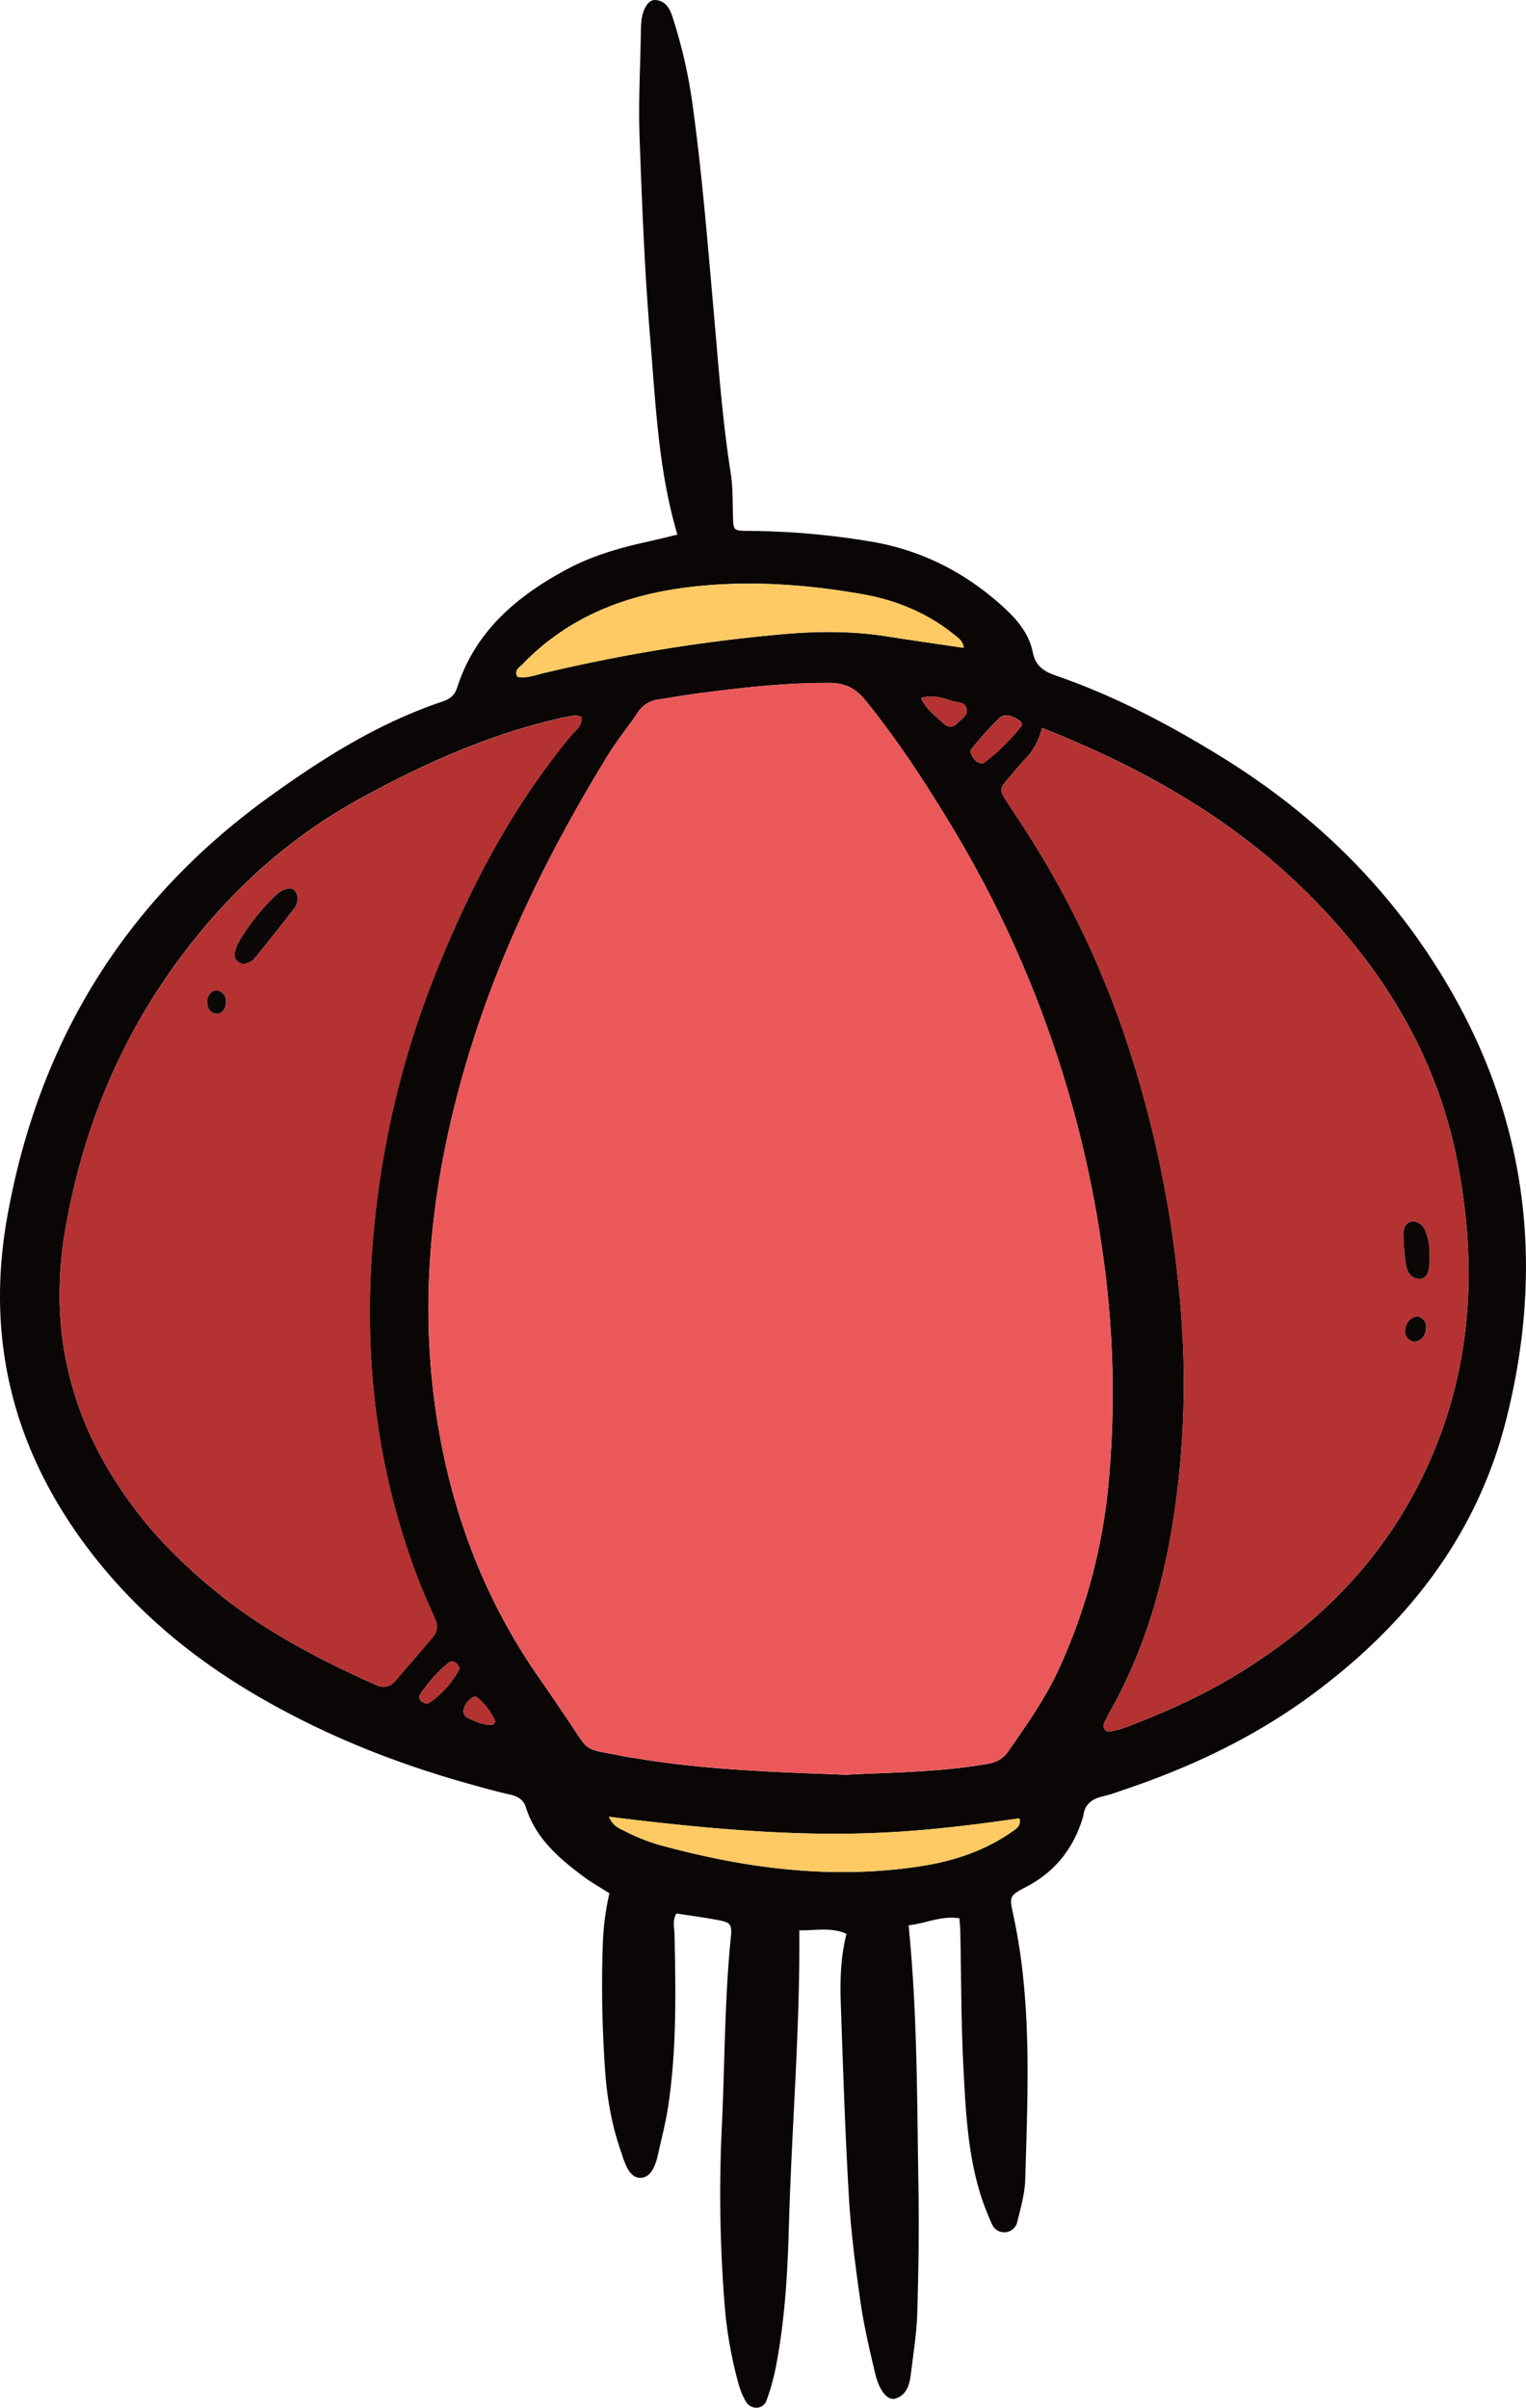 <svg xmlns="http://www.w3.org/2000/svg" width="684.49" height="1080" viewBox="0 0 684.49 1080"><g id="Слой_2" data-name="Слой 2"><g id="set04_540447528"><g id="set04_540447528-2" data-name="set04_540447528"><path d="M548.1 339.63c-23.63-14.6-48.1-27.47-74.42-36.56-5.32-1.84-9.17-4.27-10.39-10.36-1.76-8.81-7.47-15.27-14-21.12-16.39-14.69-35.21-24.41-57-28.38a342.07 342.07.0 0 0-57-5.07c-6.3-.08-6.34-.38-6.51-6.34-.19-6.67.0-13.43-1.08-20-3.7-23.64-5.39-47.49-7.5-71.28-2.72-30.47-5.12-61-9.24-91.28a228.29 228.29.0 0 0-9.38-41.88C300.4 3.82 298.45.18 293.79.0c-2.77-.1-5.3 3.62-6 8.65a51.94 51.94.0 0 0-.32 5.72c-.26 15.78-1.15 31.57-.58 47.31 1.08 30.09 2.27 60.21 4.77 90.21 2.45 29.35 3.62 59 12.18 87.93-5 1.18-9.61 2.33-14.24 3.36-12.17 2.7-24.14 6.21-35.12 12.08-22.47 12-41.26 27.76-49.4 53.11-1.23 3.82-3.61 5.31-6.85 6.4-28.42 9.54-53.38 25.28-77.5 42.68C55.92 404.23 17.32 467.26 3.27 545.71-7.07 603.4 7.31 654.62 43.68 7e2c19.35 24.14 42.85 43.56 69.39 59.33 30.16 17.92 62.39 31 96.09 40.48 6.43 1.82 12.88 3.62 19.39 5.11 3.51.81 6.18 2.07 7.35 5.79 4.39 14 15 23 26.19 31.3 3.43 2.53 7.18 4.63 11.26 7.23a120 120 0 0 0-3 24.09c-.61 18.17-.22 36.34 1 54.47.85 12.89 3 25.62 7.4 37.86a42.91 42.91.0 0 0 2.52 6.66c1.39 2.49 3.27 4.9 6.62 4.52 2.58-.3 4.17-2.27 5.26-4.41A23.37 23.37.0 0 0 295 967c1.67-7.45 3.61-14.86 4.74-22.4 3.84-25.64 3.36-51.46 2.8-77.28-.06-2.81-1.06-5.7.86-9 5.75.88 11.78 1.67 17.76 2.77 6.7 1.23 7.28 1.82 6.62 8.34-2.82 28.1-2.65 56.34-4 84.51a624.84 624.84.0 0 0 1.52 83.11 191.78 191.78.0 0 0 6 32.37 32.67 32.67.0 0 0 3.3 7.86c2.21 3.75 7.68 3.62 9.19-.44a100.82 100.82.0 0 0 4.48-16.5c3.81-20.26 5-40.8 5.58-61.34 1.2-44.2 5.06-88.29 4.68-133.14 7.2.15 14.11-1.54 21.16 1.55-2.75 11-2.9 21.51-2.53 32 1 28.67 1.93 57.34 3.61 86 .93 15.72 2.95 31.4 5.19 47 1.55 10.86 4.08 21.59 6.61 32.27 1.87 7.88 5.67 12.31 9.06 11.22 5.41-1.73 6.41-6.66 7-11.47 1.09-9 2.55-18 2.82-27.07.56-18.63.83-37.28.53-55.92-.66-39-.44-78.14-4.43-117.84 7.81-.82 14.71-4.45 22.8-3.15.15 2.26.36 4.13.4 6 .42 20.07.34 40.17 1.36 60.21 1 19.53 1.88 39.19 7.81 58.09A126.8 126.8.0 0 0 445.1 998a6 6 0 0 0 11.09-.89c1.56-6.47 3.51-13 3.69-19.63C461 937.88 463 898.17 454.53 859c-1.72-8-2-8.62 5.42-12.44 13.05-6.69 21.47-17.19 25.72-31.14A9.75 9.75.0 0 0 486 814c.77-5 4.11-7.16 8.69-8.24 3.25-.76 6.41-1.89 9.58-3 30.53-10.26 59.3-24 85.22-43.32 41.91-31.2 72.77-70.66 85.88-121.77 19.86-77.45 7.36-149.73-38.72-215.55C613 388.41 583.11 361.26 548.1 339.63zM435.74 336a141.38 141.38.0 0 1 12.41-13.78c2.82-2.6 6.35-.86 9.23 1 .6.39 1.26 1.88 1 2.17a90.74 90.74.0 0 1-17.24 16.95 1.06 1.06.0 0 1-.86.0C437.56 342.54 434.36 337.67 435.74 336zm-2.33-18.61c1.21 3.37-2 4.87-3.79 6.84s-4.26 2.32-6.2.46c-3.63-3.49-8.06-6.39-10.24-11.53 5.37-1.79 9.78.0 14.23 1.36C429.56 315.17 432.5 314.84 433.41 317.39zM234.5 297.85C254.63 277 280 267 308.16 263.48c26.25-3.29 52.37-1.54 78.34 3 15.27 2.65 29.3 8.35 41.46 18.18 1.81 1.47 4 2.77 4.35 5.95-11.66-1.74-23.23-3.38-34.78-5.2-15.19-2.38-30.47-2.3-45.68-1a746.89 746.89.0 0 0-108.57 17.66c-3.69.89-7.28 2.32-11.18 1.51C230.43 300.6 233.07 299.32 234.5 297.85zM168.37 755.7c-24.89-11.2-49-23.65-70.41-40.92-13.06-10.55-25.1-22-35.47-35.28C33 641.77 21.08 599.71 29.21 552c8.29-48.61 27.24-92.31 58.06-130.73 20.53-25.6 44.92-46.88 73.75-62.77 28.54-15.73 58.11-29 90-36.29a70.14 70.14.0 0 1 7-1.28 8.83 8.83.0 0 1 2.77.63c.6 4-2.63 6-4.62 8.4-26.21 31.59-45 67.41-60.28 105.25a412.66 412.66.0 0 0-27.5 109.36c-6.27 55.83-1.16 110.54 19 163.37 2.39 6.24 5.18 12.32 7.84 18.45a7.12 7.12.0 0 1-1.14 8q-8.34 9.82-16.76 19.59C174.9 756.88 171.85 757.27 168.37 755.7zM206 748.88a42.54 42.54.0 0 1-13.87 15.21c-.3.21-.88.0-1.41.0-.68-.42-1.71-.72-2.13-1.4a2.92 2.92.0 0 1-.19-2.56 62.94 62.94.0 0 1 13-14.4c1.27-1 2.7-.4 3.66.67C205.66 747.06 206.28 748.35 206 748.88zm14.78 24.79c-3.84.25-7.23-1.41-10.6-2.94a3.32 3.32.0 0 1-2-4.5 9.22 9.22.0 0 1 4.19-5.11c.58.0 1.19-.13 1.48.1a29.88 29.88.0 0 1 8.3 10.77C222.33 772.29 221.31 773.64 220.78 773.67zm232.48 48.41c-12 8.24-25.5 12.68-39.74 14.92-40.33 6.34-79.78 1.06-118.71-9.71a89.41 89.41.0 0 1-14.52-5.93c-2.47-1.19-5.32-2.22-7.15-6.46 92.28 11.68 130.44 8.38 184.1.73C458.23 819.2 455.34 820.65 453.26 822.08zm21.42-72.84c-6.08 13.1-14.37 24.74-22.54 36.51-2.4 3.44-5.49 4.82-9.49 5.51-22.69 3.9-45.64 3.8-63.07 4.85-35.5-1.33-65.56-2.46-95.29-7.59-.94-.16-1.91-.15-2.84-.35-21.08-4.5-16-.85-27.16-17.26-4-5.91-8-11.88-12.11-17.75-24.57-35-39.38-73.95-46.08-116.07-8.11-50.88-3.17-101 10.19-150.32 14.33-52.95 38-101.82 66.62-148.41 4-6.5 8.91-12.41 13.15-18.75a12.9 12.9.0 0 1 9.34-5.87c6.61-1 13.18-2.2 19.8-3 18.95-2.43 37.9-4.55 57.08-4.4 6.89.05 11.55 2.45 15.79 7.68C402 331.09 414 349.45 425.42 368.2a502.53 502.53.0 0 1 68.63 190 441.24 441.24.0 0 1 3.19 107.15A256 256 0 0 1 474.68 749.24zm160.84-81.82c-18.84 36.13-47 63.38-81.71 84.3-15.59 9.41-32.14 16.78-49.14 23.18a45.76 45.76.0 0 1-6.85 1.82c-1.86.38-3.47-1.93-2.61-3.75 1.23-2.58 2.58-5.11 4-7.62 14.63-26.72 22.81-55.47 27.35-85.45A402.1 402.1.0 0 0 531 620a426.06 426.06.0 0 0-2.61-45.72 503.85 503.85.0 0 0-23.16-107.54 417.59 417.59.0 0 0-49-100.07c-1.33-2-2.64-4-3.94-6-4.24-6.59-4.23-6.59.53-12.13 2.18-2.53 4.26-5.16 6.56-7.58a29.59 29.59.0 0 0 8-14.47c44.9 17.78 84.68 40.3 117.83 72.86 34.41 33.81 59.16 73.7 68.49 121.74C663.53 571.75 659.73 621 635.52 667.42z" fill="#0a0605"/><path d="M494.05 558.15A502.53 502.53.0 0 0 425.42 368.2C414 349.45 402 331.09 388.07 314c-4.24-5.23-8.9-7.63-15.79-7.68-19.18-.15-38.13 2-57.08 4.4-6.62.84-13.19 2.05-19.8 3a12.9 12.9.0 0 0-9.34 5.87c-4.24 6.34-9.16 12.25-13.15 18.75-28.6 46.59-52.29 95.46-66.62 148.41-13.36 49.36-18.3 99.44-10.19 150.32 6.7 42.12 21.51 81 46.08 116.07 4.11 5.87 8.07 11.84 12.11 17.75 11.19 16.41 6.08 12.76 27.16 17.26.93.2 1.9.19 2.84.35 29.73 5.13 59.79 6.26 95.29 7.59 17.43-1.05 40.38-1 63.07-4.85 4-.69 7.09-2.07 9.49-5.51 8.17-11.77 16.46-23.41 22.54-36.51a256 256 0 0 0 22.56-83.94A441.24 441.24.0 0 0 494.05 558.15z" fill="#eb585a"/><path d="M195.32 726.39c-2.66-6.13-5.45-12.21-7.84-18.45-20.19-52.83-25.3-107.54-19-163.37A412.66 412.66.0 0 1 196 435.21C211.28 397.37 230 361.55 256.23 330c2-2.41 5.22-4.44 4.62-8.4a8.83 8.83.0 0 0-2.77-.63 70.14 70.14.0 0 0-7 1.28c-31.94 7.32-61.51 20.56-90 36.29-28.83 15.89-53.22 37.17-73.75 62.77C56.45 459.69 37.5 503.39 29.21 552 21.08 599.71 33 641.77 62.49 679.5 72.86 692.76 84.9 704.23 98 714.78c21.38 17.27 45.52 29.72 70.41 40.92 3.48 1.57 6.53 1.18 9-1.73q8.43-9.75 16.76-19.59A7.12 7.12.0 0 0 195.32 726.39zM96.42 454.55c-2.65-.71-3.4-2.77-3.39-5.21.0-3.29 2.35-5.55 5-4.92 2.2.53 3.52 2.52 3.43 5.18C101.33 452.89 99 455.24 96.42 454.55zm36-47.69c-6 7.89-12.23 15.64-18.5 23.33-.82 1-2.34 1.48-3.62 2-2 .82-5.33-1.58-5-3.65a14.88 14.88.0 0 1 1.48-5.33 97 97 0 0 1 17.57-22.15 10.67 10.67.0 0 1 4.93-2.47c2-.39 3.59.7 4.37 4C133.42 403.38 133.44 405.52 132.42 406.86z" fill="#b43232"/><path d="M467.37 326.53a29.59 29.59.0 0 1-8 14.47c-2.3 2.42-4.38 5.05-6.56 7.58-4.76 5.54-4.77 5.54-.53 12.13 1.3 2 2.61 4 3.94 6a417.59 417.59.0 0 1 49 100.07A503.85 503.85.0 0 1 528.35 574.3 426.06 426.06.0 0 1 531 620a402.1 402.1.0 0 1-4.44 59.88c-4.54 30-12.72 58.73-27.35 85.45-1.38 2.51-2.73 5-4 7.62-.86 1.82.75 4.13 2.61 3.75a45.76 45.76.0 0 0 6.85-1.82c17-6.4 33.55-13.77 49.14-23.18 34.66-20.92 62.87-48.17 81.71-84.3 24.21-46.43 28-95.67 18.17-146.29-9.33-48-34.08-87.93-68.49-121.74C552.05 366.83 512.27 344.31 467.37 326.53zm168 275.13c-2.11.62-4.83-1.44-5-3.79-.31-3.69 2-7 5.11-7.31 2.11-.21 4.49 2.2 4.35 4.61C639.62 598.17 638.61 600.71 635.36 601.66zm-2.47-53.61c2.41-.7 5.42 1.2 6.54 4.25a42.83 42.83.0 0 1 1.47 5.5 14.94 14.94.0 0 1 .27 2.84c0 1.44.0 2.87.0 4.3.11 6-1.58 9-4.82 8.63-4.23-.45-5.31-3.8-5.83-7.09a105.64 105.64.0 0 1-1-12.83C629.44 551.22 630.09 548.87 632.89 548.05z" fill="#b43232"/><path d="M243.28 302.06A746.89 746.89.0 0 1 351.85 284.4c15.21-1.33 30.49-1.41 45.68 1 11.55 1.82 23.12 3.46 34.78 5.2-.39-3.18-2.54-4.48-4.35-5.95-12.16-9.83-26.19-15.53-41.46-18.18-26-4.5-52.09-6.25-78.34-3C280 267 254.63 277 234.5 297.85c-1.43 1.47-4.07 2.75-2.4 5.72C236 304.38 239.59 303 243.28 302.06z" fill="#ffca63"/><path d="M273.14 814.9c1.83 4.24 4.68 5.27 7.15 6.46a89.41 89.41.0 0 0 14.52 5.93c38.93 10.77 78.38 16.05 118.71 9.71 14.24-2.24 27.75-6.68 39.74-14.92 2.08-1.43 5-2.88 4-6.45C403.58 823.28 365.42 826.58 273.14 814.9z" fill="#ffca63"/><path d="M440.3 342.42a1.06 1.06.0 0 0 .86.0 90.74 90.74.0 0 0 17.24-16.95c.24-.29-.42-1.78-1-2.17-2.88-1.91-6.41-3.65-9.23-1A141.38 141.38.0 0 0 435.74 336C434.36 337.67 437.56 342.54 440.3 342.42z" fill="#b43232"/><path d="M201.44 745.76a62.94 62.94.0 0 0-13 14.4 2.92 2.92.0 0 0 .19 2.56c.42.68 1.45 1 2.13 1.4.53.0 1.11.18 1.41.0A42.54 42.54.0 0 0 206 748.88c.28-.53-.34-1.82-.9-2.45C204.14 745.36 202.71 744.72 201.44 745.76z" fill="#b43232"/><path d="M413.18 313.16c2.18 5.14 6.61 8 10.24 11.53 1.94 1.86 4.32 1.59 6.2-.46s5-3.47 3.79-6.84c-.91-2.55-3.85-2.22-6-2.87C423 313.18 418.55 311.37 413.18 313.16z" fill="#b43232"/><path d="M213.88 761.22c-.29-.23-.9-.07-1.48-.1a9.22 9.22.0 0 0-4.19 5.11 3.32 3.32.0 0 0 2 4.5c3.37 1.53 6.76 3.19 10.6 2.94.53.0 1.55-1.38 1.4-1.68A29.88 29.88.0 0 0 213.88 761.22z" fill="#b43232"/><path d="M129.25 398.6a10.67 10.67.0 0 0-4.93 2.47 97 97 0 0 0-17.57 22.15 14.88 14.88.0 0 0-1.48 5.33c-.3 2.07 3.08 4.47 5 3.65 1.28-.53 2.8-1 3.62-2 6.27-7.69 12.48-15.44 18.5-23.33 1-1.34 1-3.48 1.2-4.28C132.84 399.3 131.22 398.21 129.25 398.6z" fill="#0c0808"/><path d="M98 444.42c-2.64-.63-5 1.63-5 4.92.0 2.44.74 4.5 3.39 5.21s4.91-1.66 5-4.95C101.54 446.94 100.22 445 98 444.42z" fill="#0c0808"/><path d="M636.36 573.57c3.24.36 4.93-2.61 4.82-8.63.0-1.43.0-2.86.0-4.3a14.94 14.94.0 0 0-.27-2.84 42.83 42.83.0 0 0-1.47-5.5c-1.12-3-4.13-4.95-6.54-4.25-2.8.82-3.45 3.17-3.37 5.6a105.64 105.64.0 0 0 1 12.83C631.05 569.77 632.13 573.12 636.36 573.57z" fill="#0c0808"/><path d="M635.44 590.56c-3.11.31-5.42 3.62-5.11 7.31.2 2.35 2.92 4.41 5 3.79 3.25-.95 4.26-3.49 4.43-6.49C639.93 592.76 637.55 590.35 635.44 590.56z" fill="#0c0808"/></g></g></g></svg>